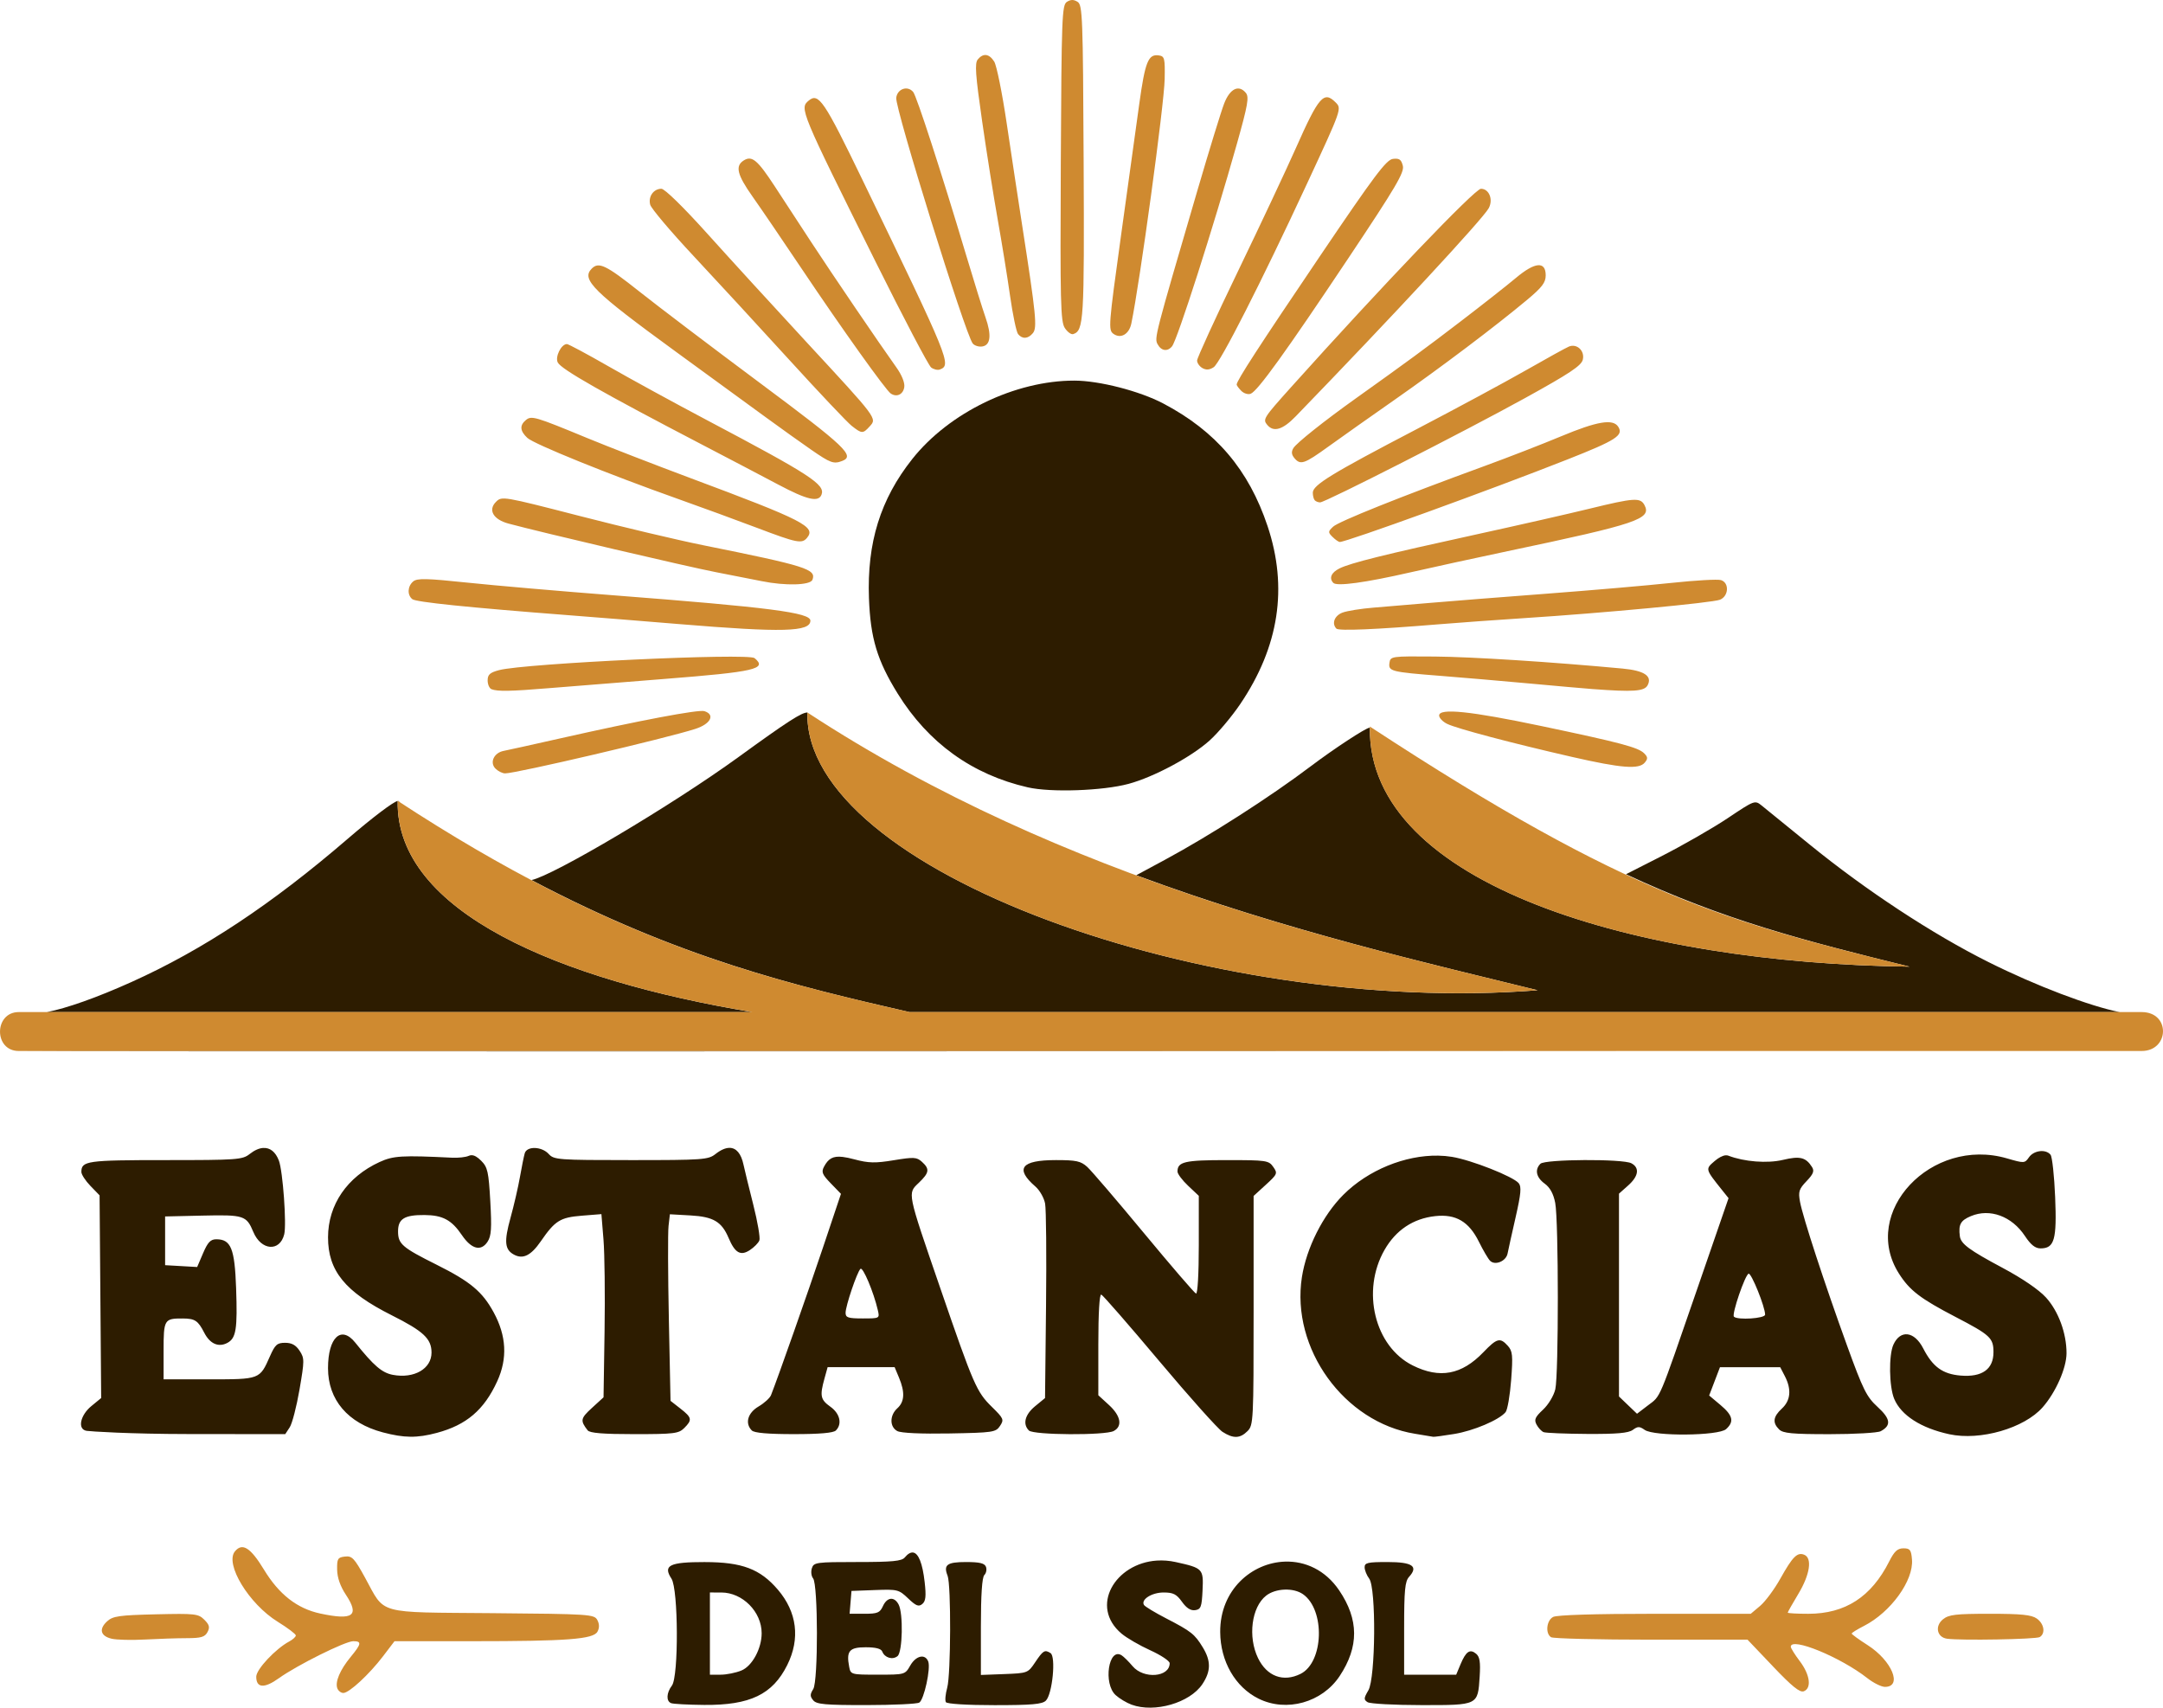 <?xml version="1.0" encoding="UTF-8" standalone="no"?>
<!-- Created with Inkscape (http://www.inkscape.org/) -->

<svg
   width="710.4"
   height="560.817"
   viewBox="0 0 187.96 148.383"
   version="1.1"
   id="svg1"
   xml:space="preserve"
   inkscape:version="1.4 (e7c3feb100, 2024-10-09)"
   sodipodi:docname="logo.svg"
   xmlns:inkscape="http://www.inkscape.org/namespaces/inkscape"
   xmlns:sodipodi="http://sodipodi.sourceforge.net/DTD/sodipodi-0.dtd"
   xmlns="http://www.w3.org/2000/svg"
   xmlns:svg="http://www.w3.org/2000/svg"><sodipodi:namedview
     id="namedview1"
     pagecolor="#ffffff"
     bordercolor="#000000"
     borderopacity="0.25"
     inkscape:showpageshadow="2"
     inkscape:pageopacity="0.0"
     inkscape:pagecheckerboard="0"
     inkscape:deskcolor="#d1d1d1"
     inkscape:document-units="mm"
     inkscape:zoom="0.62705822"
     inkscape:cx="450.51638"
     inkscape:cy="372.37371"
     inkscape:window-width="1576"
     inkscape:window-height="852"
     inkscape:window-x="0"
     inkscape:window-y="0"
     inkscape:window-maximized="0"
     inkscape:current-layer="layer1" /><defs
     id="defs1" /><g
     inkscape:label="Layer 1"
     inkscape:groupmode="layer"
     id="layer1"
     transform="translate(-11.02,-19.058)"><path
       id="path2"
       style="fill:#2d1c00;fill-opacity:1"
       d="m 104.382,52.131 c -5.142,-0.006 -10.88,2.768 -14.088,6.813 -2.767,3.489 -3.942,7.266 -3.763,12.103 0.128,3.462 0.715,5.407 2.502,8.289 2.656,4.283 6.473,7.032 11.3,8.137 2.002,0.459 6.51,0.303 8.757,-0.303 2.192,-0.591 5.446,-2.331 7.042,-3.767 0.734,-0.66 1.936,-2.09 2.671,-3.179 3.366,-4.988 4.15,-10.11 2.367,-15.447 -1.637,-4.901 -4.486,-8.25 -9.068,-10.66 -2.058,-1.083 -5.56,-1.983 -7.72,-1.986 z m -23.205,28.838 c -0.513,0 -1.756,0.804 -5.954,3.851 -5.873,4.263 -16.173,10.346 -18.019,10.708 12.794,6.754 22.815,9.182 32.844,11.473 H 195.206 c -2.561,-0.508 -7.243,-2.269 -11.403,-4.352 -4.893,-2.45 -10.632,-6.223 -15.534,-10.212 -1.94,-1.578 -3.804,-3.093 -4.142,-3.366 -0.616,-0.496 -0.617,-0.495 -2.972,1.08 -1.296,0.867 -3.923,2.373 -5.839,3.347 l -3,1.525 c 8.548,3.988 15.341,5.738 24.636,8.031 -23.621,-0.287 -47.03,-7.085 -46.893,-20.742 -0.002,-3.1e-4 -0.029,-0.02 -0.03,-0.02 -0.302,0 -3.086,1.824 -5.074,3.325 -3.564,2.691 -8.787,6.041 -12.717,8.158 l -2.48,1.336 c 13.214,4.891 25.612,7.708 34.88,9.994 -28.545,2.234 -63.739,-10.395 -63.459,-24.135 z m -35.574,7.678 c -0.002,2e-5 -0.012,0.007 -0.014,0.007 0.065,0.042 0.126,0.079 0.191,0.121 -0.061,-0.05 -0.135,-0.129 -0.177,-0.129 z m -0.025,0.012 c -0.344,0.037 -2.194,1.436 -4.355,3.297 -6.599,5.685 -12.562,9.632 -18.785,12.435 -3.03,1.364 -5.625,2.275 -7.338,2.61 h 61.294 c -16.72,-2.776 -31,-8.7 -30.816,-18.343 z m -32.401,21.724 c 0.553,0.052 89.179,0.036 140.118,0 z m 61.238,8.416 c -0.352,-8.9e-4 -0.762,0.176 -1.219,0.535 -0.632,0.497 -1.074,0.529 -7.343,0.529 -6.334,0 -6.694,-0.027 -7.149,-0.529 -0.602,-0.666 -1.896,-0.707 -2.085,-0.066 -0.075,0.255 -0.262,1.183 -0.417,2.062 -0.154,0.88 -0.522,2.47 -0.816,3.534 -0.578,2.085 -0.512,2.779 0.303,3.216 0.781,0.418 1.473,0.073 2.322,-1.157 1.242,-1.801 1.685,-2.078 3.564,-2.229 l 1.706,-0.137 0.181,2.217 c 0.1,1.219 0.142,4.801 0.093,7.959 l -0.089,5.742 -1.014,0.928 c -0.989,0.905 -1.024,1.093 -0.367,1.941 0.184,0.237 1.33,0.331 4.06,0.331 3.451,0 3.853,-0.049 4.333,-0.529 0.712,-0.712 0.674,-0.907 -0.331,-1.692 l -0.86,-0.672 -0.145,-7.086 c -0.08,-3.897 -0.092,-7.545 -0.027,-8.106 l 0.117,-1.02 1.794,0.101 c 1.984,0.112 2.709,0.541 3.309,1.96 0.552,1.303 1.039,1.581 1.844,1.053 0.372,-0.244 0.746,-0.624 0.83,-0.844 0.084,-0.22 -0.154,-1.613 -0.529,-3.094 -0.375,-1.481 -0.758,-3.049 -0.851,-3.485 -0.205,-0.966 -0.629,-1.461 -1.215,-1.462 z m -40.532,0.008 c -0.356,0.025 -0.752,0.199 -1.168,0.527 -0.632,0.497 -1.073,0.529 -7.331,0.529 -6.804,0 -7.293,0.069 -7.293,1.032 0,0.219 0.356,0.765 0.791,1.214 l 0.791,0.816 0.069,8.806 0.069,8.806 -0.862,0.709 c -0.953,0.784 -1.23,2.018 -0.394,2.143 0.329,0.049 3.65,0.273 8.857,0.278 l 8.395,0.008 0.389,-0.595 c 0.214,-0.327 0.596,-1.802 0.85,-3.277 0.436,-2.533 0.436,-2.72 0.008,-3.373 -0.324,-0.494 -0.682,-0.692 -1.256,-0.692 -0.696,0 -0.872,0.157 -1.324,1.179 -0.888,2.008 -0.857,1.996 -5.289,1.996 h -3.95 v -2.485 c 0,-2.721 0.053,-2.81 1.675,-2.802 1.05,0.005 1.319,0.184 1.857,1.234 0.496,0.969 1.242,1.297 2.011,0.886 0.76,-0.407 0.886,-1.199 0.759,-4.771 -0.122,-3.435 -0.447,-4.232 -1.722,-4.232 -0.496,0 -0.74,0.257 -1.146,1.205 l -0.516,1.205 -1.393,-0.08 -1.392,-0.08 v -2.117 -2.117 l 3.27,-0.074 c 3.574,-0.081 3.798,-0.009 4.396,1.421 0.678,1.623 2.298,1.749 2.684,0.21 0.217,-0.866 -0.118,-5.502 -0.463,-6.41 -0.292,-0.767 -0.776,-1.139 -1.37,-1.097 z m 154.397,0.281 c -0.364,0.042 -0.731,0.223 -0.943,0.526 -0.374,0.534 -0.413,0.536 -1.915,0.1 -6.574,-1.911 -12.766,4.683 -9.392,10.002 0.932,1.469 1.865,2.184 4.912,3.769 3.033,1.577 3.307,1.832 3.307,3.069 0,1.48 -0.988,2.185 -2.846,2.033 -1.57,-0.129 -2.435,-0.757 -3.261,-2.366 -0.766,-1.493 -1.986,-1.645 -2.588,-0.323 -0.416,0.913 -0.377,3.645 0.068,4.709 0.599,1.433 2.331,2.545 4.791,3.077 2.688,0.581 6.513,-0.524 8.112,-2.345 1.136,-1.293 2.069,-3.407 2.072,-4.693 0.004,-1.733 -0.703,-3.653 -1.784,-4.843 -0.613,-0.675 -2.054,-1.659 -3.77,-2.575 -2.9,-1.547 -3.63,-2.087 -3.716,-2.751 -0.132,-1.019 0.062,-1.371 0.965,-1.748 1.652,-0.69 3.554,0.011 4.692,1.731 0.508,0.767 0.896,1.075 1.354,1.075 1.208,0 1.423,-0.752 1.271,-4.449 -0.076,-1.846 -0.256,-3.505 -0.4,-3.687 -0.203,-0.255 -0.565,-0.353 -0.93,-0.312 z m -136.293,0.349 c -0.082,0.002 -0.161,0.021 -0.24,0.057 -0.248,0.115 -0.898,0.187 -1.443,0.16 -4.348,-0.215 -5.111,-0.17 -6.297,0.374 -2.819,1.291 -4.477,3.712 -4.482,6.541 -0.005,2.917 1.488,4.746 5.528,6.774 2.769,1.39 3.465,2.042 3.465,3.247 0,1.407 -1.514,2.279 -3.356,1.934 -0.947,-0.178 -1.658,-0.787 -3.273,-2.803 -1.222,-1.526 -2.366,-0.452 -2.366,2.223 0,2.752 1.727,4.775 4.763,5.577 1.862,0.492 2.97,0.503 4.69,0.045 2.579,-0.687 4.112,-1.997 5.251,-4.486 0.905,-1.978 0.803,-3.944 -0.309,-5.987 -0.98,-1.801 -2.027,-2.675 -4.95,-4.135 -3.013,-1.505 -3.359,-1.804 -3.359,-2.908 0,-1.084 0.557,-1.427 2.298,-1.414 1.581,0.012 2.356,0.427 3.248,1.743 0.833,1.229 1.664,1.444 2.232,0.576 0.326,-0.498 0.371,-1.161 0.238,-3.51 -0.146,-2.58 -0.233,-2.966 -0.794,-3.527 -0.329,-0.329 -0.596,-0.484 -0.842,-0.479 z m 108.979,0.009 c -0.262,0.028 -0.607,0.206 -0.947,0.499 -0.822,0.707 -0.829,0.679 0.679,2.564 l 0.529,0.661 -2.74,7.938 c -3.401,9.85 -3.125,9.2 -4.262,10.068 l -0.953,0.727 -0.783,-0.75 -0.783,-0.751 v -8.812 -8.812 l 0.794,-0.707 c 0.913,-0.813 1.019,-1.539 0.282,-1.933 -0.739,-0.395 -7.5,-0.358 -7.902,0.043 -0.513,0.513 -0.368,1.19 0.37,1.727 0.465,0.338 0.762,0.883 0.915,1.676 0.298,1.544 0.303,14.912 0.007,16.19 -0.13,0.558 -0.596,1.335 -1.067,1.775 -0.694,0.648 -0.79,0.871 -0.56,1.3 0.152,0.285 0.427,0.578 0.61,0.652 h 5.1e-4 c 0.184,0.074 1.888,0.144 3.788,0.156 2.571,0.015 3.585,-0.074 3.962,-0.35 0.434,-0.318 0.582,-0.318 1.036,0 0.819,0.574 6.422,0.52 7.071,-0.067 0.72,-0.652 0.593,-1.19 -0.494,-2.102 l -0.977,-0.821 0.47,-1.23 0.47,-1.23 h 2.617 2.617 l 0.404,0.781 c 0.592,1.145 0.504,2.109 -0.258,2.814 -0.763,0.707 -0.833,1.222 -0.245,1.81 0.341,0.341 1.129,0.416 4.383,0.416 2.182,0 4.184,-0.116 4.448,-0.257 0.936,-0.501 0.863,-1.076 -0.268,-2.11 -0.956,-0.874 -1.263,-1.489 -2.655,-5.329 -1.96,-5.407 -3.843,-11.164 -4.088,-12.495 -0.162,-0.882 -0.09,-1.109 0.567,-1.795 0.589,-0.615 0.694,-0.881 0.479,-1.222 -0.538,-0.853 -1.051,-0.98 -2.529,-0.626 -1.35,0.323 -3.376,0.165 -4.755,-0.371 -0.065,-0.025 -0.143,-0.033 -0.23,-0.023 z m -24.974,0.029 c -2.866,-0.051 -6.085,1.248 -8.242,3.405 -1.773,1.773 -3.202,4.614 -3.597,7.15 -0.965,6.199 3.671,12.621 9.825,13.612 0.8,0.129 1.515,0.247 1.587,0.263 0.073,0.016 0.89,-0.094 1.815,-0.244 1.685,-0.273 3.906,-1.216 4.471,-1.896 0.165,-0.199 0.383,-1.459 0.485,-2.801 0.161,-2.139 0.125,-2.505 -0.292,-2.966 -0.671,-0.742 -0.942,-0.67 -2.126,0.563 -1.881,1.959 -3.788,2.315 -6.135,1.145 -3.309,-1.649 -4.488,-6.48 -2.451,-10.041 0.985,-1.722 2.492,-2.727 4.404,-2.936 1.792,-0.196 2.928,0.47 3.798,2.229 0.367,0.742 0.803,1.484 0.968,1.65 0.438,0.438 1.393,0.043 1.523,-0.629 0.061,-0.318 0.376,-1.736 0.699,-3.152 0.464,-2.035 0.52,-2.654 0.268,-2.959 -0.483,-0.582 -4.103,-2.01 -5.798,-2.288 -0.391,-0.064 -0.793,-0.099 -1.203,-0.106 z m -51.744,0.111 c -0.85,-0.1 -1.248,0.148 -1.621,0.845 -0.249,0.465 -0.161,0.682 0.589,1.455 l 0.881,0.909 -1.57,4.685 c -1.329,3.963 -3.894,11.251 -4.509,12.809 -0.098,0.248 -0.584,0.691 -1.081,0.983 -0.948,0.559 -1.203,1.468 -0.585,2.085 h 5.2e-4 c 0.213,0.213 1.411,0.317 3.651,0.317 2.24,0 3.438,-0.104 3.651,-0.317 0.565,-0.565 0.357,-1.471 -0.476,-2.064 -0.863,-0.615 -0.933,-0.944 -0.515,-2.447 l 0.275,-0.992 h 2.911 2.911 l 0.383,0.918 c 0.526,1.259 0.481,2.087 -0.146,2.654 -0.679,0.614 -0.681,1.62 -0.005,1.982 0.323,0.173 2.068,0.253 4.532,0.208 3.796,-0.069 4.028,-0.104 4.394,-0.655 0.362,-0.546 0.317,-0.65 -0.704,-1.652 -1.335,-1.309 -1.584,-1.881 -4.492,-10.334 -2.902,-8.436 -2.852,-8.191 -1.859,-9.142 0.913,-0.875 0.961,-1.195 0.273,-1.819 -0.456,-0.413 -0.702,-0.427 -2.447,-0.14 -1.621,0.266 -2.185,0.254 -3.425,-0.076 -0.4,-0.106 -0.734,-0.179 -1.018,-0.212 z m 18.513,0.276 c -3.007,0 -3.571,0.736 -1.763,2.301 0.369,0.319 0.747,0.984 0.839,1.477 0.092,0.493 0.129,4.496 0.081,8.897 l -0.087,8.002 -0.862,0.708 c -0.887,0.729 -1.098,1.553 -0.54,2.111 0.401,0.401 6.636,0.438 7.373,0.043 0.779,-0.417 0.614,-1.315 -0.414,-2.257 l -0.926,-0.848 v -4.418 c 0,-2.727 0.098,-4.384 0.256,-4.33 0.141,0.049 2.407,2.648 5.036,5.777 2.63,3.129 5.104,5.896 5.499,6.15 0.937,0.602 1.524,0.585 2.174,-0.065 0.51,-0.51 0.529,-0.882 0.529,-10.482 v -9.952 l 1.059,-0.968 c 1.01,-0.923 1.04,-0.996 0.646,-1.557 -0.392,-0.56 -0.59,-0.589 -4.049,-0.589 -3.65,0 -4.271,0.145 -4.271,0.997 0,0.199 0.417,0.755 0.926,1.235 l 0.926,0.873 v 4.29 c 0,2.497 -0.102,4.254 -0.243,4.202 -0.134,-0.049 -2.167,-2.41 -4.518,-5.248 -2.351,-2.838 -4.57,-5.427 -4.931,-5.755 -0.564,-0.511 -0.95,-0.595 -2.739,-0.595 z m -16.97,9.451 c 0.209,-0.209 1.145,2.012 1.508,3.58 0.168,0.727 0.168,0.728 -1.316,0.728 -1.266,0 -1.484,-0.072 -1.484,-0.488 0,-0.597 0.986,-3.514 1.291,-3.819 z m 77.179,0.42 c 0.239,-0.08 1.434,2.885 1.434,3.557 -6e-5,0.335 -2.395,0.493 -2.71,0.178 -0.206,-0.206 0.964,-3.631 1.276,-3.735 z M 90.36,153.962 c -0.215,-0.027 -0.456,0.114 -0.717,0.428 -0.265,0.319 -1.073,0.397 -4.116,0.397 -3.583,0 -3.796,0.029 -3.958,0.542 -0.095,0.298 -0.047,0.692 0.106,0.877 0.437,0.526 0.45,8.922 0.015,9.619 -0.289,0.463 -0.29,0.633 -0.003,0.979 h 5.2e-4 c 0.291,0.35 1.043,0.417 4.614,0.414 2.347,-0.002 4.418,-0.1 4.602,-0.217 0.417,-0.265 1.007,-2.974 0.777,-3.571 -0.267,-0.695 -1.069,-0.513 -1.563,0.354 -0.448,0.787 -0.466,0.792 -2.813,0.792 -2.334,0 -2.365,-0.008 -2.494,-0.688 -0.262,-1.369 0.013,-1.693 1.432,-1.693 0.88,0 1.347,0.121 1.445,0.376 0.207,0.538 0.902,0.743 1.328,0.39 0.438,-0.364 0.505,-3.711 0.089,-4.488 -0.379,-0.708 -1.002,-0.64 -1.362,0.15 -0.262,0.575 -0.472,0.661 -1.598,0.661 h -1.297 l 0.082,-0.992 0.082,-0.992 2.041,-0.077 c 1.96,-0.074 2.075,-0.045 2.884,0.728 0.684,0.654 0.915,0.744 1.228,0.484 0.299,-0.248 0.345,-0.674 0.206,-1.905 -0.185,-1.633 -0.537,-2.508 -1.011,-2.569 z m 21.2,0.698 c -3.63,0.232 -5.892,3.983 -3.077,6.351 0.447,0.376 1.571,1.027 2.496,1.447 0.925,0.42 1.683,0.925 1.683,1.123 0,1.217 -2.261,1.397 -3.221,0.257 -0.342,-0.407 -0.775,-0.834 -0.961,-0.949 -1.133,-0.7 -1.604,2.469 -0.514,3.461 0.327,0.298 0.952,0.673 1.389,0.833 h 5.2e-4 c 1.993,0.732 5.066,-0.16 6.148,-1.785 0.747,-1.121 0.757,-2.014 0.035,-3.197 -0.703,-1.153 -1.003,-1.39 -3.187,-2.519 -0.971,-0.502 -1.836,-1.025 -1.921,-1.162 -0.291,-0.471 0.673,-1.086 1.703,-1.086 0.837,0 1.126,0.146 1.597,0.808 0.391,0.55 0.757,0.782 1.143,0.728 0.499,-0.071 0.576,-0.275 0.645,-1.718 0.09,-1.878 0.034,-1.938 -2.329,-2.461 -0.564,-0.125 -1.11,-0.163 -1.629,-0.13 z m 11.134,0.091 c -2.88,0.087 -5.665,2.445 -5.641,6.122 0.017,2.546 1.305,4.782 3.335,5.787 2.425,1.2 5.52,0.337 7.046,-1.966 1.686,-2.545 1.673,-4.908 -0.04,-7.441 -1.209,-1.788 -2.971,-2.554 -4.699,-2.502 z m -27.724,0.037 c -1.658,0 -1.982,0.24 -1.606,1.191 0.312,0.79 0.286,8.579 -0.033,9.727 -0.152,0.548 -0.204,1.113 -0.115,1.257 0.095,0.153 1.839,0.261 4.228,0.261 3.251,0 4.146,-0.079 4.461,-0.394 0.567,-0.567 0.886,-3.824 0.405,-4.129 -0.506,-0.32 -0.643,-0.237 -1.35,0.819 -0.61,0.91 -0.657,0.927 -2.662,1.003 l -2.041,0.077 v -4.191 c 0,-2.769 0.102,-4.293 0.3,-4.491 0.165,-0.165 0.228,-0.487 0.141,-0.715 -0.12,-0.312 -0.548,-0.414 -1.727,-0.414 z m 36.617,0 c -1.725,0 -1.991,0.062 -1.984,0.463 0.005,0.255 0.183,0.694 0.397,0.977 0.615,0.813 0.557,8.645 -0.072,9.709 -0.403,0.683 -0.412,0.81 -0.066,1.029 0.217,0.137 2.315,0.251 4.662,0.253 4.968,0.005 4.916,0.03 5.076,-2.482 0.08,-1.254 0.007,-1.717 -0.309,-1.98 -0.535,-0.444 -0.884,-0.208 -1.352,0.912 l -0.379,0.908 h -2.262 -2.262 v -4.014 c 0,-3.33 0.073,-4.095 0.429,-4.488 0.831,-0.918 0.294,-1.287 -1.876,-1.287 z m -59.309,0.003 c -3.087,-0.003 -3.666,0.284 -2.908,1.442 0.599,0.914 0.631,8.505 0.04,9.287 -0.48,0.634 -0.515,1.351 -0.074,1.529 0.182,0.073 1.476,0.143 2.877,0.155 3.981,0.033 5.943,-0.909 7.216,-3.463 1.143,-2.294 0.855,-4.604 -0.817,-6.557 -1.537,-1.795 -3.108,-2.389 -6.333,-2.392 z m 50.362,2.393 c 0.594,-0.024 1.189,0.107 1.606,0.398 1.943,1.361 1.807,5.915 -0.207,6.922 -1.499,0.749 -2.929,0.219 -3.699,-1.37 -0.895,-1.85 -0.562,-4.429 0.701,-5.423 0.413,-0.325 1.006,-0.503 1.6,-0.527 z m -49.931,0.25 0.992,0.001 c 1.847,0.002 3.506,1.676 3.506,3.539 0,1.334 -0.819,2.847 -1.752,3.237 -0.482,0.201 -1.297,0.366 -1.811,0.366 h -0.934 v -3.572 z" /><path
       style="fill:#cf8a30;fill-opacity:1"
       d="m 40.334,165.765 c -0.214,-0.558 0.231,-1.606 1.159,-2.732 0.939,-1.139 0.976,-1.366 0.222,-1.366 -0.693,0 -4.897,2.092 -6.463,3.217 -1.262,0.906 -1.965,0.859 -1.965,-0.133 0,-0.637 1.673,-2.423 2.872,-3.064 0.312,-0.167 0.567,-0.402 0.567,-0.521 0,-0.12 -0.706,-0.653 -1.568,-1.186 -2.51,-1.55 -4.626,-5.032 -3.72,-6.123 0.644,-0.775 1.354,-0.326 2.52,1.592 1.311,2.157 2.884,3.383 4.893,3.814 2.858,0.613 3.433,0.189 2.223,-1.637 -0.485,-0.732 -0.747,-1.483 -0.758,-2.176 -0.016,-0.951 0.052,-1.066 0.678,-1.139 0.618,-0.072 0.814,0.135 1.757,1.852 1.775,3.233 0.86,2.979 11.064,3.067 8.463,0.073 8.844,0.098 9.11,0.595 0.186,0.347 0.191,0.681 0.016,1.008 -0.355,0.664 -2.595,0.834 -10.987,0.834 h -6.653 l -0.996,1.307 c -1.205,1.581 -2.947,3.191 -3.45,3.191 -0.202,0 -0.437,-0.18 -0.521,-0.399 z m 124.76,-1.902 -2.218,-2.329 h -8.372 c -4.605,0 -8.521,-0.096 -8.703,-0.214 -0.51,-0.33 -0.395,-1.453 0.181,-1.761 0.322,-0.172 3.606,-0.274 8.843,-0.274 h 8.331 l 0.814,-0.685 c 0.448,-0.377 1.235,-1.437 1.749,-2.356 1.075,-1.923 1.473,-2.325 2.074,-2.094 0.725,0.278 0.514,1.72 -0.496,3.397 -0.509,0.846 -0.926,1.583 -0.926,1.638 0,0.055 0.804,0.1 1.786,0.1 3.21,-3.7e-4 5.476,-1.466 7.032,-4.55 0.447,-0.885 0.722,-1.138 1.236,-1.138 0.571,0 0.673,0.133 0.742,0.974 0.152,1.821 -1.844,4.58 -4.171,5.768 -0.588,0.3 -1.069,0.599 -1.069,0.664 0,0.065 0.625,0.519 1.389,1.007 2.11,1.349 3.052,3.626 1.502,3.626 -0.311,0 -0.999,-0.341 -1.53,-0.758 -2.323,-1.826 -6.653,-3.602 -6.653,-2.729 0,0.12 0.354,0.685 0.786,1.257 0.887,1.173 1.042,2.345 0.345,2.613 -0.34,0.131 -1.019,-0.417 -2.674,-2.155 z m -144.372,-2.412 c -0.976,-0.23 -1.131,-0.844 -0.383,-1.521 0.491,-0.445 1.049,-0.524 4.223,-0.599 3.423,-0.08 3.693,-0.05 4.212,0.469 0.443,0.443 0.498,0.661 0.275,1.078 -0.229,0.427 -0.558,0.523 -1.792,0.525 -0.832,8.7e-4 -2.465,0.054 -3.629,0.118 -1.164,0.064 -2.472,0.033 -2.907,-0.07 z m 159.487,-5.8e-4 c -0.873,-0.124 -1.074,-1.099 -0.348,-1.687 0.505,-0.409 1.107,-0.479 4.076,-0.479 2.725,0 3.612,0.09 4.072,0.412 0.643,0.45 0.779,1.291 0.261,1.611 -0.316,0.195 -6.875,0.312 -8.061,0.143 z M 54.076,85.845 c -0.529,-0.529 -0.132,-1.382 0.716,-1.541 0.323,-0.061 2.493,-0.54 4.821,-1.066 6.992,-1.579 12.11,-2.547 12.618,-2.386 0.956,0.303 0.548,1.11 -0.778,1.539 -2.515,0.815 -15.571,3.869 -16.54,3.869 -0.232,0 -0.608,-0.187 -0.837,-0.415 z m 93.511,-1.025 c -5.165,-1.181 -9.938,-2.443 -10.801,-2.857 -0.389,-0.187 -0.708,-0.516 -0.708,-0.733 0,-0.661 2.713,-0.381 8.888,0.917 6.864,1.443 8.412,1.853 8.927,2.369 0.325,0.325 0.335,0.469 0.055,0.806 -0.506,0.609 -2.029,0.489 -6.361,-0.501 z m -93.861,-5.878 c -0.182,-0.073 -0.331,-0.416 -0.331,-0.762 0,-0.503 0.198,-0.681 0.992,-0.892 2.223,-0.59 21.648,-1.504 22.203,-1.044 1.135,0.942 0.062,1.19 -7.842,1.81 -3.784,0.297 -8.28,0.656 -9.992,0.798 -3.362,0.279 -4.514,0.299 -5.03,0.091 z m 95.713,-0.007 c -0.655,-0.049 -3.155,-0.269 -5.556,-0.49 -2.401,-0.22 -5.854,-0.517 -7.673,-0.659 -4.319,-0.338 -4.553,-0.397 -4.449,-1.127 0.082,-0.576 0.149,-0.585 3.92,-0.553 3.273,0.028 10.142,0.468 16.34,1.046 1.886,0.176 2.599,0.653 2.171,1.453 -0.281,0.525 -1.25,0.592 -4.753,0.329 z m -79.375,-5.646 c -3.129,-0.259 -7.474,-0.608 -9.657,-0.776 -8.712,-0.671 -13.245,-1.136 -13.56,-1.393 -0.456,-0.372 -0.414,-1.129 0.084,-1.543 0.342,-0.284 1.171,-0.265 4.696,0.106 2.355,0.248 8.091,0.745 12.748,1.105 13.526,1.045 17.066,1.501 17.066,2.2 0,0.979 -2.417,1.043 -11.377,0.301 z m 57.084,0.391 c -0.425,-0.445 -0.166,-1.126 0.529,-1.39 0.4,-0.152 1.621,-0.347 2.712,-0.434 1.091,-0.087 3.294,-0.272 4.895,-0.411 1.601,-0.139 6.125,-0.496 10.054,-0.793 3.929,-0.297 8.849,-0.722 10.933,-0.945 2.084,-0.223 4.019,-0.332 4.299,-0.243 0.734,0.233 0.675,1.392 -0.086,1.705 -0.643,0.264 -10.151,1.158 -16.999,1.599 -2.328,0.15 -5.662,0.39 -7.408,0.534 -5.54,0.457 -8.725,0.591 -8.93,0.377 z m -49.94,-4.124 c -0.655,-0.134 -2.441,-0.484 -3.969,-0.779 -2.41,-0.464 -15.168,-3.452 -18.035,-4.224 -1.321,-0.356 -1.794,-1.179 -1.084,-1.888 0.507,-0.507 0.585,-0.494 7.278,1.229 3.721,0.958 8.532,2.098 10.692,2.533 9.022,1.818 9.882,2.09 9.528,3.012 -0.183,0.478 -2.364,0.536 -4.41,0.117 z m 49.676,0.152 c -0.394,-0.405 -0.184,-0.903 0.529,-1.256 0.965,-0.478 3.866,-1.199 11.84,-2.944 3.638,-0.796 8.1,-1.81 9.915,-2.254 3.852,-0.941 4.395,-0.977 4.75,-0.314 0.649,1.213 -0.605,1.636 -11.887,4.01 -2.692,0.567 -6.502,1.397 -8.467,1.845 -3.911,0.893 -6.373,1.229 -6.681,0.912 z m -50.072,-4.78 c -1.746,-0.662 -4.842,-1.795 -6.879,-2.518 -6.049,-2.147 -12.512,-4.765 -13.088,-5.302 -0.642,-0.598 -0.684,-1.088 -0.13,-1.548 0.488,-0.405 0.787,-0.318 5.347,1.567 1.783,0.737 5.831,2.306 8.996,3.488 9.8,3.659 10.887,4.216 10.093,5.174 -0.447,0.539 -0.863,0.457 -4.338,-0.861 z m 50.005,0.788 c -0.405,-0.405 -0.401,-0.468 0.047,-0.893 0.473,-0.448 5.824,-2.591 13.183,-5.279 2.037,-0.744 5.014,-1.9 6.615,-2.569 3.149,-1.315 4.525,-1.546 4.98,-0.834 0.477,0.747 -0.178,1.168 -4.406,2.837 -6.696,2.642 -19.195,7.173 -19.789,7.173 -0.107,0 -0.39,-0.196 -0.629,-0.436 z m -1.542,-3.18 c -0.097,-0.097 -0.176,-0.396 -0.176,-0.665 0,-0.666 1.615,-1.655 8.996,-5.507 3.42,-1.785 7.703,-4.093 9.518,-5.129 1.815,-1.036 3.5,-1.966 3.744,-2.065 0.699,-0.284 1.396,0.38 1.203,1.147 -0.13,0.518 -1.162,1.203 -5,3.321 -5.325,2.938 -17.38,9.074 -17.827,9.074 -0.155,0 -0.362,-0.079 -0.459,-0.176 z m -46.611,-1.362 c -1.31,-0.695 -4.286,-2.257 -6.615,-3.469 -8.659,-4.511 -12.238,-6.547 -12.557,-7.143 -0.259,-0.484 0.294,-1.607 0.791,-1.607 0.133,0 1.764,0.873 3.623,1.94 1.859,1.067 5.702,3.168 8.54,4.667 9,4.757 10.299,5.601 9.962,6.479 -0.262,0.684 -1.256,0.453 -3.745,-0.868 z m 2.864,-3.025 c -0.895,-0.618 -2.679,-1.893 -3.965,-2.833 -1.286,-0.94 -4.779,-3.487 -7.763,-5.66 -7.256,-5.286 -8.301,-6.317 -7.355,-7.263 0.607,-0.607 1.236,-0.304 4.135,1.998 1.604,1.273 6.319,4.849 10.477,7.945 7.456,5.552 8.285,6.339 7.142,6.777 -0.736,0.282 -1.012,0.183 -2.67,-0.964 z m 41.964,0.705 c -0.247,-0.298 -0.27,-0.547 -0.079,-0.86 0.27,-0.442 2.664,-2.35 5.389,-4.293 4.53,-3.231 6.029,-4.332 9.137,-6.71 1.887,-1.443 4.055,-3.149 4.817,-3.789 1.652,-1.387 2.582,-1.466 2.582,-0.219 0,0.625 -0.311,1.036 -1.603,2.117 -2.736,2.288 -7.49,5.876 -11.494,8.673 -2.11,1.474 -4.715,3.315 -5.788,4.09 -2.108,1.523 -2.431,1.631 -2.962,0.991 z m -38.451,-2.782 c -0.388,-0.305 -2.838,-2.895 -5.445,-5.755 -2.607,-2.86 -6.354,-6.926 -8.327,-9.036 -1.973,-2.11 -3.66,-4.106 -3.748,-4.435 -0.188,-0.703 0.291,-1.386 0.974,-1.386 0.284,0 1.919,1.599 4.003,3.916 1.937,2.154 5.829,6.411 8.65,9.459 6.136,6.631 6.086,6.565 5.449,7.269 -0.59,0.652 -0.686,0.65 -1.554,-0.033 z m 36.098,-0.095 c -0.403,-0.486 -0.331,-0.599 2.092,-3.298 7.872,-8.77 15.955,-17.216 16.477,-17.218 0.71,-0.002 1.086,0.931 0.68,1.686 -0.495,0.92 -8.404,9.448 -16.775,18.09 -1.129,1.166 -1.922,1.403 -2.473,0.74 z m -32.715,-2.724 c -0.434,-0.292 -4.249,-5.635 -7.695,-10.776 -1.66,-2.477 -3.607,-5.337 -4.327,-6.355 -1.331,-1.886 -1.514,-2.646 -0.751,-3.124 0.712,-0.446 1.191,-0.046 2.691,2.248 0.791,1.209 2.215,3.389 3.166,4.844 1.764,2.7 5.987,8.912 7.398,10.883 0.475,0.663 0.748,1.339 0.694,1.717 -0.091,0.642 -0.657,0.913 -1.176,0.563 z m 30.464,-0.228 c -0.222,-0.223 -0.405,-0.471 -0.405,-0.552 0,-0.336 1.926,-3.305 7.259,-11.192 4.729,-6.993 5.746,-8.348 6.323,-8.417 0.55,-0.066 0.721,0.053 0.858,0.598 0.144,0.574 -0.598,1.832 -4.727,8.02 -5.467,8.194 -7.893,11.559 -8.497,11.791 -0.224,0.086 -0.589,-0.026 -0.811,-0.248 z m -26.957,-2.039 c -0.226,-0.172 -2.395,-4.301 -4.821,-9.176 -6.562,-13.186 -6.625,-13.339 -5.814,-14.012 0.858,-0.712 1.34,2.31e-4 4.693,6.936 7.574,15.666 7.726,16.038 6.702,16.431 -0.193,0.074 -0.535,-0.006 -0.761,-0.178 z m 23.576,0.056 c -0.255,-0.144 -0.463,-0.441 -0.463,-0.659 0,-0.218 1.592,-3.695 3.538,-7.726 1.946,-4.031 4.224,-8.877 5.063,-10.769 1.968,-4.438 2.415,-4.953 3.428,-3.941 0.552,0.552 0.56,0.53 -2.498,7.116 -3.979,8.569 -7.519,15.528 -8.089,15.903 -0.359,0.236 -0.656,0.259 -0.979,0.076 z m -3.893,-2.07 c -0.292,-0.546 -0.264,-0.655 3.462,-13.38 1.022,-3.493 2.067,-6.886 2.321,-7.541 0.502,-1.293 1.264,-1.668 1.882,-0.925 0.298,0.359 0.179,1.04 -0.78,4.445 -2.025,7.193 -5.172,17.018 -5.631,17.58 -0.394,0.483 -0.941,0.405 -1.253,-0.18 z m -16.069,-0.072 c -0.653,-0.831 -6.751,-20.419 -6.644,-21.343 0.091,-0.782 0.988,-1.092 1.473,-0.507 0.301,0.363 2.423,6.898 4.577,14.098 0.697,2.328 1.463,4.793 1.703,5.476 0.547,1.556 0.447,2.435 -0.288,2.54 -0.304,0.043 -0.674,-0.076 -0.822,-0.265 z m 3.945,-0.807 c -0.15,-0.182 -0.467,-1.7 -0.705,-3.373 -0.238,-1.673 -0.72,-4.65 -1.071,-6.615 -0.351,-1.965 -0.959,-5.801 -1.351,-8.525 -0.581,-4.04 -0.65,-5.027 -0.376,-5.358 0.475,-0.572 0.991,-0.503 1.429,0.19 0.207,0.327 0.694,2.738 1.083,5.358 0.389,2.619 1.003,6.667 1.364,8.996 1.19,7.665 1.299,8.772 0.912,9.238 -0.418,0.504 -0.914,0.538 -1.284,0.088 z m 8.278,-0.033 c -0.446,-0.326 -0.414,-0.744 0.646,-8.39 0.614,-4.426 1.335,-9.631 1.603,-11.567 0.51,-3.682 0.782,-4.363 1.696,-4.232 0.508,0.073 0.549,0.238 0.514,2.063 -0.042,2.197 -2.143,17.598 -2.897,21.235 -0.194,0.938 -0.928,1.355 -1.563,0.891 z m -4.219,-0.503 c -0.367,-0.56 -0.408,-2.245 -0.348,-14.341 0.064,-12.722 0.102,-13.727 0.532,-13.998 0.338,-0.213 0.588,-0.213 0.926,0 0.43,0.271 0.468,1.268 0.527,13.889 0.065,13.825 0.013,14.679 -0.907,14.982 -0.173,0.057 -0.501,-0.182 -0.73,-0.532 z"
       id="path1"
       sodipodi:nodetypes="ssssssssssssssssssscssssscsssscsssssssssssssssssssssssscssssssssscssssssssssssccssssscsssssssssssssssssssscsssssssssssssssssssssssssssssscssscssssssssssssssssssssssssssssssscccssssssscccssssssscsssssssssssssssssssssssscssssssssssssssssssssscssssssssssssssssssssssssscssss" /><path
       id="rect2"
       style="fill:#cf8a30;stroke-width:0.842"
       d="m 81.178,80.968 c -0.281,13.741 34.914,26.369 63.459,24.135 -15.852,-3.91 -40.844,-9.324 -63.459,-24.135 z m 48.877,1.22 c -0.281,13.741 23.205,20.578 46.897,20.865 -15.852,-3.91 -24.283,-6.054 -46.897,-20.865 z m -84.476,6.457 c -0.197,9.65 14.089,15.579 30.817,18.355 h -63.745 c -2.153,0 -2.192,3.382 0,3.382 H 197.122 c 2.419,0 2.535,-3.382 0,-3.382 H 90.048 c -12.877,-2.942 -25.72,-6.074 -44.47,-18.355 z" /></g></svg>
